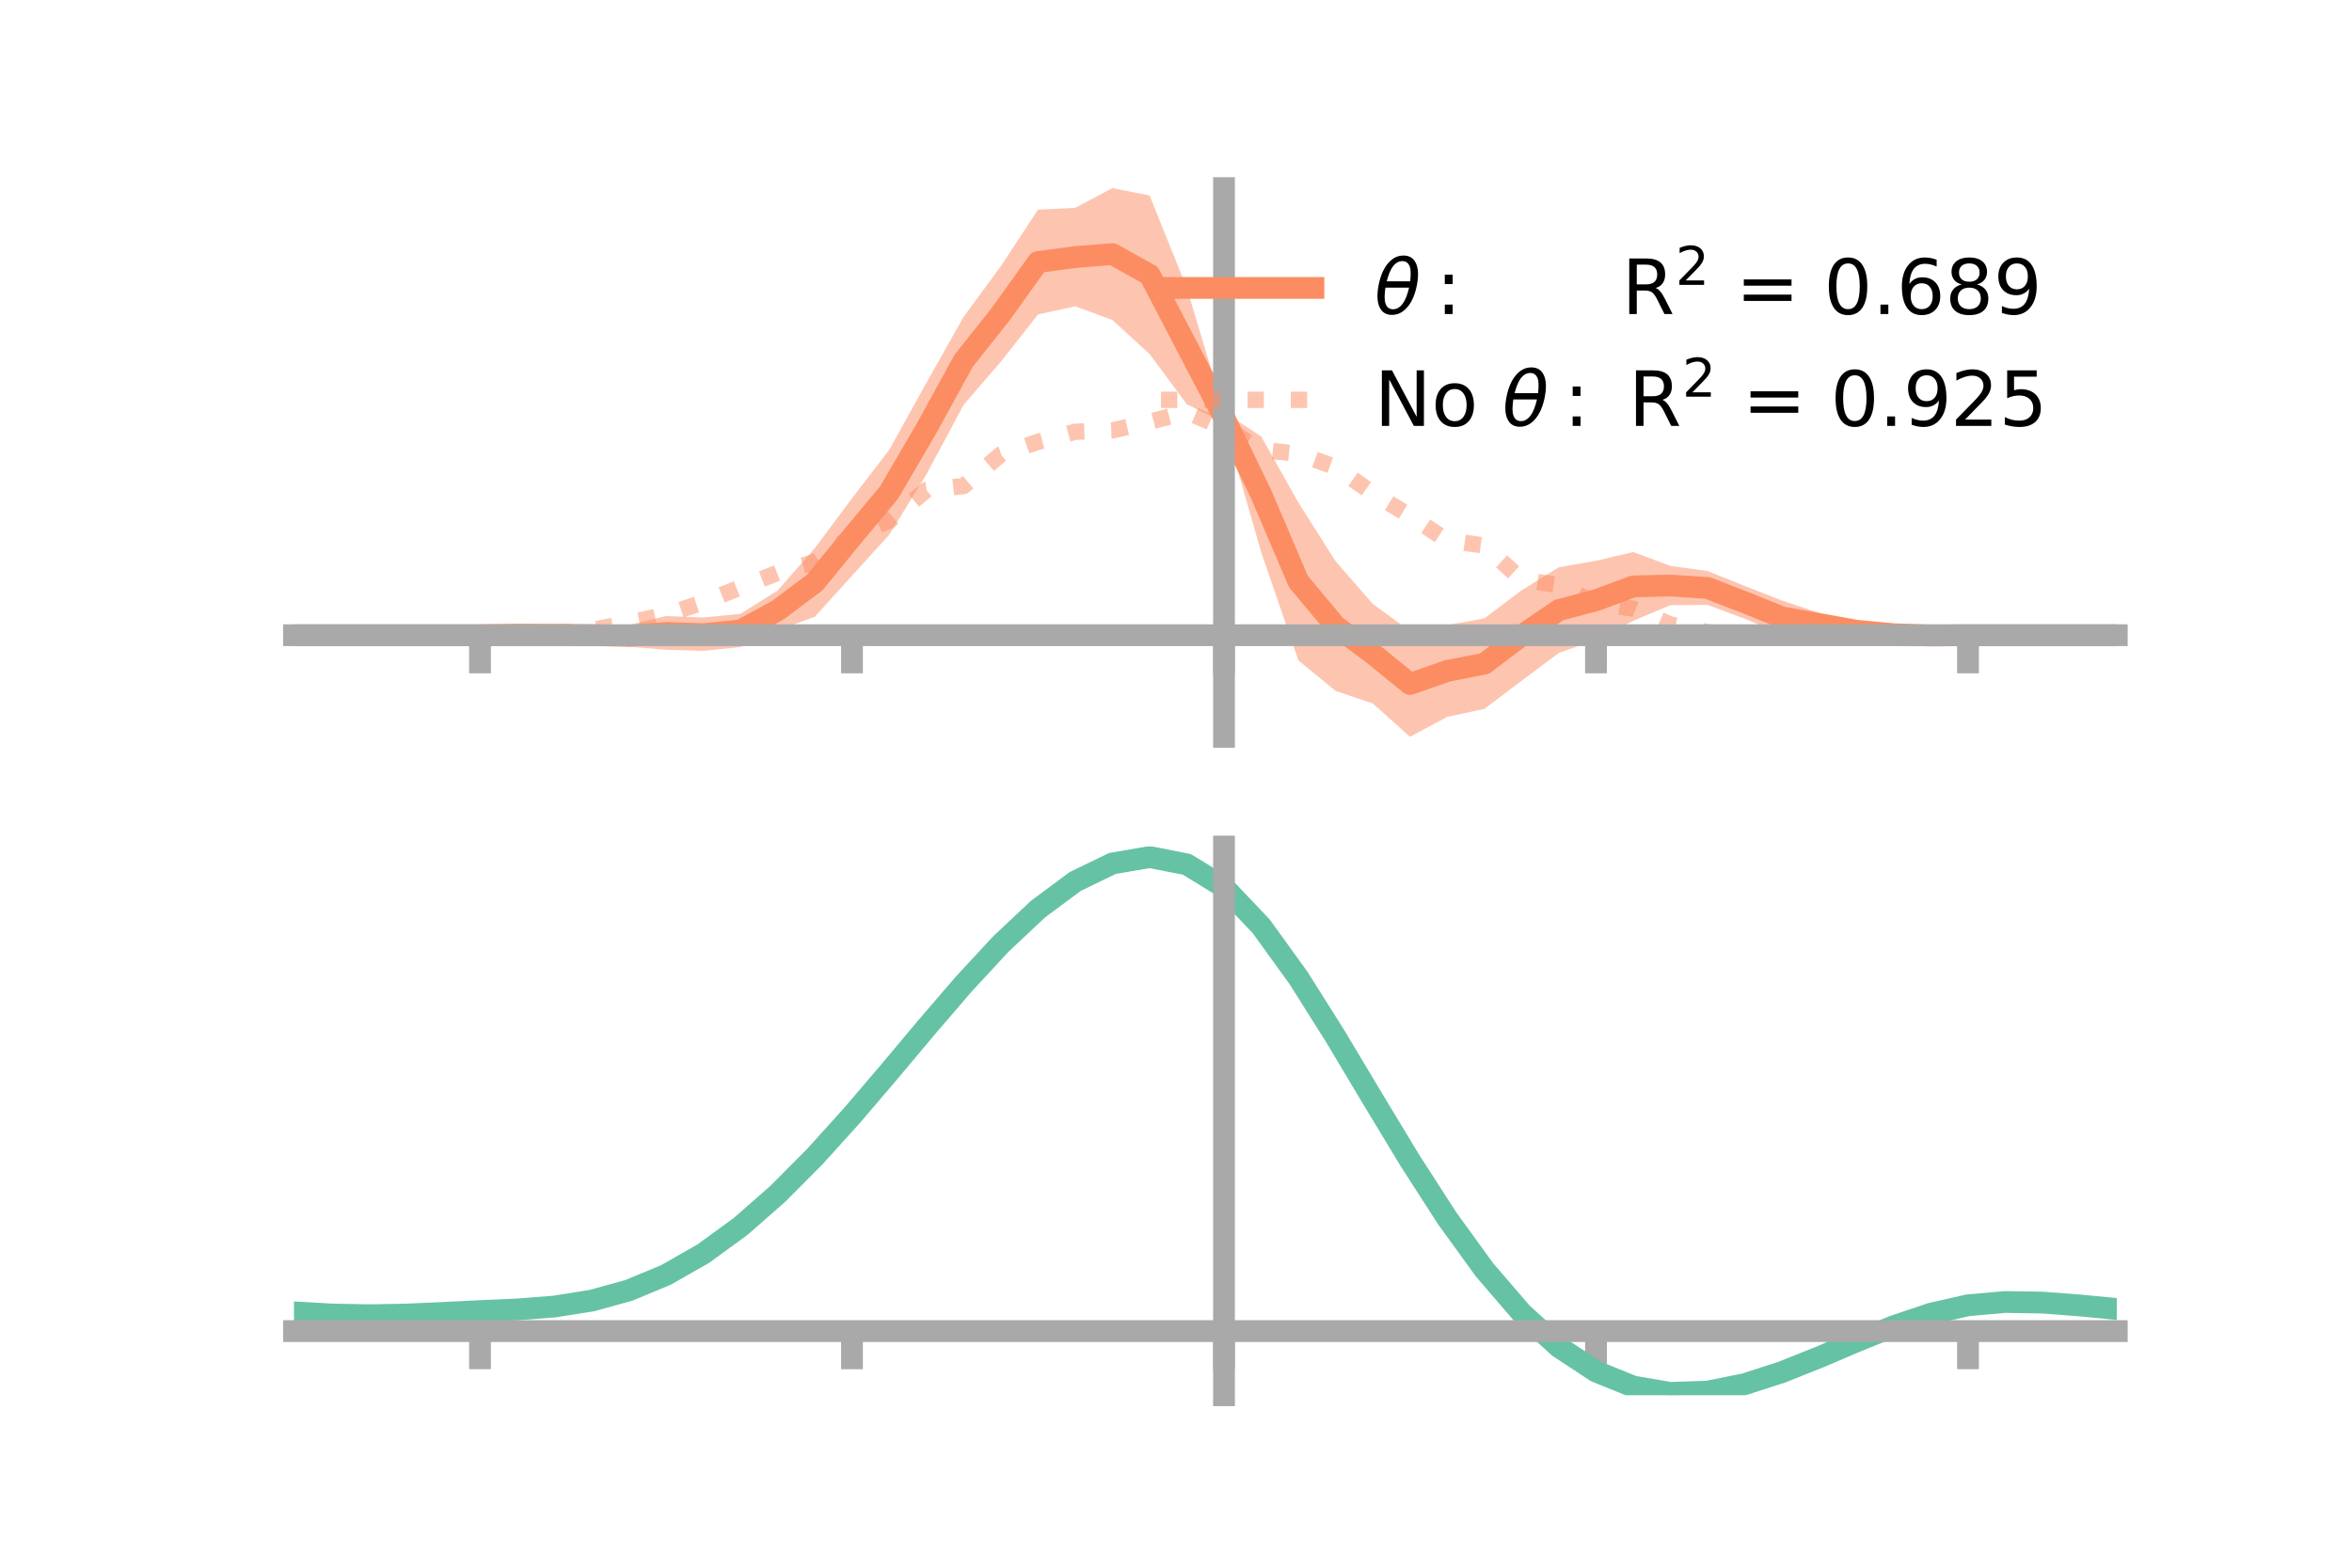 <?xml version="1.0" encoding="utf-8" standalone="no"?>
<!DOCTYPE svg PUBLIC "-//W3C//DTD SVG 1.1//EN"
  "http://www.w3.org/Graphics/SVG/1.1/DTD/svg11.dtd">
<!-- Created with matplotlib (https://matplotlib.org/) -->
<svg height="144pt" version="1.1" viewBox="0 0 216 144" width="216pt" xmlns="http://www.w3.org/2000/svg" xmlns:xlink="http://www.w3.org/1999/xlink">
 <defs>
  <style type="text/css">*{stroke-linecap:butt;stroke-linejoin:round;}</style>
 </defs>
 <g id="figure_1">
  <g id="patch_1">
   <path d="M 0 144 
L 216 144 
L 216 0 
L 0 0 
z
" style="fill:none;"/>
  </g>
  <g id="axes_1">
   <g id="patch_2">
    <path d="M 27 67.68 
L 194.4 67.68 
L 194.4 17.28 
L 27 17.28 
z
" style="fill:none;"/>
   </g>
   <g id="PolyCollection_1">
    <path clip-path="url(#pb810e022d2)" d="M 27 58.344 
L 27 58.344 
L 30.416 58.344 
L 33.833 58.344 
L 37.249 58.344 
L 40.665 58.344 
L 44.082 58.342 
L 47.498 58.171 
L 50.914 58.019 
L 54.331 57.834 
L 57.747 57.404 
L 61.163 56.588 
L 64.58 56.721 
L 67.996 56.386 
L 71.412 54.246 
L 74.829 50.35 
L 78.245 45.774 
L 81.661 41.324 
L 85.078 35.163 
L 88.494 29.104 
L 91.91 24.457 
L 95.327 19.257 
L 98.743 19.089 
L 102.159 17.28 
L 105.576 17.956 
L 108.992 26.445 
L 112.408 37.85 
L 115.824 40.092 
L 119.241 46.167 
L 122.657 51.552 
L 126.073 55.473 
L 129.49 57.969 
L 132.906 57.414 
L 136.322 56.8 
L 139.739 54.22 
L 143.155 52.108 
L 146.571 51.507 
L 149.988 50.706 
L 153.404 51.977 
L 156.82 52.455 
L 160.237 53.826 
L 163.653 55.162 
L 167.069 56.304 
L 170.486 57.428 
L 173.902 57.961 
L 177.318 58.252 
L 180.735 58.343 
L 184.151 58.344 
L 187.567 58.344 
L 190.984 58.344 
L 194.4 58.344 
L 194.4 58.344 
L 194.4 58.344 
L 190.984 58.344 
L 187.567 58.344 
L 184.151 58.344 
L 180.735 58.346 
L 177.318 58.503 
L 173.902 58.548 
L 170.486 58.445 
L 167.069 58.335 
L 163.653 58.26 
L 160.237 56.836 
L 156.82 55.565 
L 153.404 55.588 
L 149.988 57.024 
L 146.571 58.768 
L 143.155 59.974 
L 139.739 62.534 
L 136.322 65.118 
L 132.906 65.847 
L 129.49 67.68 
L 126.073 64.617 
L 122.657 63.467 
L 119.241 60.667 
L 115.824 50.726 
L 112.408 38.816 
L 108.992 37.129 
L 105.576 32.523 
L 102.159 29.395 
L 98.743 28.137 
L 95.327 28.88 
L 91.91 33.23 
L 88.494 37.188 
L 85.078 43.576 
L 81.661 49.127 
L 78.245 52.879 
L 74.829 56.657 
L 71.412 57.887 
L 67.996 59.438 
L 64.58 59.783 
L 61.163 59.686 
L 57.747 59.412 
L 54.331 58.851 
L 50.914 58.598 
L 47.498 58.42 
L 44.082 58.345 
L 40.665 58.344 
L 37.249 58.344 
L 33.833 58.344 
L 30.416 58.344 
L 27 58.344 
z
" style="fill:#fc8d62;fill-opacity:0.5;"/>
   </g>
   <g id="matplotlib.axis_1">
    <g id="xtick_1">
     <g id="line2d_1">
      <defs>
       <path d="M 0 0 
L 0 3.5 
" id="m5ba1c5645b" style="stroke:#a9a9a9;stroke-width:2;"/>
      </defs>
      <g>
       <use style="fill:#a9a9a9;stroke:#a9a9a9;stroke-width:2;" x="44.082" xlink:href="#m5ba1c5645b" y="58.344"/>
      </g>
     </g>
    </g>
    <g id="xtick_2">
     <g id="line2d_2">
      <g>
       <use style="fill:#a9a9a9;stroke:#a9a9a9;stroke-width:2;" x="78.245" xlink:href="#m5ba1c5645b" y="58.344"/>
      </g>
     </g>
    </g>
    <g id="xtick_3">
     <g id="line2d_3">
      <g>
       <use style="fill:#a9a9a9;stroke:#a9a9a9;stroke-width:2;" x="112.408" xlink:href="#m5ba1c5645b" y="58.344"/>
      </g>
     </g>
    </g>
    <g id="xtick_4">
     <g id="line2d_4">
      <g>
       <use style="fill:#a9a9a9;stroke:#a9a9a9;stroke-width:2;" x="146.571" xlink:href="#m5ba1c5645b" y="58.344"/>
      </g>
     </g>
    </g>
    <g id="xtick_5">
     <g id="line2d_5">
      <g>
       <use style="fill:#a9a9a9;stroke:#a9a9a9;stroke-width:2;" x="180.735" xlink:href="#m5ba1c5645b" y="58.344"/>
      </g>
     </g>
    </g>
   </g>
   <g id="matplotlib.axis_2"/>
   <g id="line2d_6">
    <path clip-path="url(#pb810e022d2)" d="M 27 58.344 
L 30.416 58.344 
L 33.833 58.344 
L 37.249 58.344 
L 40.665 58.344 
L 44.082 58.344 
L 47.498 58.295 
L 50.914 58.309 
L 54.331 58.343 
L 57.747 58.408 
L 61.163 58.137 
L 64.58 58.252 
L 67.996 57.912 
L 71.412 56.067 
L 74.829 53.504 
L 78.245 49.326 
L 81.661 45.226 
L 85.078 39.37 
L 88.494 33.146 
L 91.91 28.844 
L 95.327 24.069 
L 98.743 23.613 
L 102.159 23.338 
L 105.576 25.239 
L 108.992 31.787 
L 112.408 38.333 
L 115.824 45.409 
L 119.241 53.417 
L 122.657 57.51 
L 126.073 60.045 
L 129.49 62.824 
L 132.906 61.63 
L 136.322 60.959 
L 139.739 58.377 
L 143.155 56.041 
L 146.571 55.137 
L 149.988 53.865 
L 153.404 53.782 
L 156.82 54.01 
L 160.237 55.331 
L 163.653 56.711 
L 167.069 57.32 
L 170.486 57.937 
L 173.902 58.255 
L 177.318 58.378 
L 180.735 58.344 
L 184.151 58.344 
L 187.567 58.344 
L 190.984 58.344 
L 194.4 58.344 
" style="fill:none;stroke:#fc8d62;stroke-linecap:square;stroke-width:2;"/>
   </g>
   <g id="line2d_7">
    <path clip-path="url(#pb810e022d2)" d="M 27 58.344 
L 30.416 58.344 
L 33.833 58.344 
L 37.249 58.344 
L 40.665 58.344 
L 44.082 58.344 
L 47.498 58.328 
L 50.914 58.118 
L 54.331 57.875 
L 57.747 57.209 
L 61.163 56.463 
L 64.58 55.329 
L 67.996 53.959 
L 71.412 52.619 
L 74.829 51.623 
L 78.245 49.251 
L 81.661 47.826 
L 85.078 45.011 
L 88.494 44.646 
L 91.91 41.739 
L 95.327 40.587 
L 98.743 39.66 
L 102.159 39.54 
L 105.576 38.743 
L 108.992 37.851 
L 112.408 39.304 
L 115.824 41.335 
L 119.241 41.673 
L 122.657 42.905 
L 126.073 45.305 
L 129.49 47.394 
L 132.906 49.641 
L 136.322 50.116 
L 139.739 53.242 
L 143.155 53.756 
L 146.571 55.41 
L 149.988 55.908 
L 153.404 57.36 
L 156.82 58.075 
L 160.237 58.319 
L 163.653 58.437 
L 167.069 58.528 
L 170.486 58.405 
L 173.902 58.45 
L 177.318 58.345 
L 180.735 58.344 
L 184.151 58.344 
L 187.567 58.344 
L 190.984 58.344 
L 194.4 58.344 
" style="fill:none;stroke:#fc8d62;stroke-dasharray:1.5,2.475;stroke-dashoffset:0;stroke-opacity:0.5;stroke-width:1.5;"/>
   </g>
   <g id="patch_3">
    <path d="M 112.408 67.68 
L 112.408 17.28 
" style="fill:none;stroke:#a9a9a9;stroke-linecap:square;stroke-linejoin:miter;stroke-width:2;"/>
   </g>
   <g id="patch_4">
    <path d="M 194.4 67.68 
L 194.4 17.28 
" style="fill:none;"/>
   </g>
   <g id="patch_5">
    <path d="M 27 58.344 
L 194.4 58.344 
" style="fill:none;stroke:#a9a9a9;stroke-linecap:square;stroke-linejoin:miter;stroke-width:2;"/>
   </g>
   <g id="patch_6">
    <path d="M 27 17.28 
L 194.4 17.28 
" style="fill:none;"/>
   </g>
   <g id="legend_1">
    <g id="line2d_8">
     <path d="M 106.62 26.449 
L 120.62 26.449 
" style="fill:none;stroke:#fc8d62;stroke-linecap:square;stroke-width:2;"/>
    </g>
    <g id="line2d_9"/>
    <g id="text_1">
     <!-- $\theta:$      R$^{2}$ = 0.689 -->
     <g transform="translate(126.22 28.899)scale(0.07 -0.07)">
      <defs>
       <path d="M 45.516 34.672 
L 14.453 34.672 
Q 12.359 20.062 14.5 13.875 
Q 17.188 6.25 24.469 6.25 
Q 31.781 6.25 37.359 13.922 
Q 42.234 20.656 45.516 34.672 
z
M 47.016 42.969 
Q 48.344 56.844 46.625 61.719 
Q 43.953 69.438 36.766 69.438 
Q 29.297 69.438 23.828 61.812 
Q 19.531 55.672 16.156 42.969 
z
M 38.188 76.766 
Q 49.906 76.766 54.594 66.406 
Q 59.281 56.109 55.719 37.844 
Q 52.203 19.625 43.453 9.281 
Q 34.766 -1.125 23.047 -1.125 
Q 11.281 -1.125 6.641 9.281 
Q 2 19.625 5.516 37.844 
Q 9.078 56.109 17.719 66.406 
Q 26.422 76.766 38.188 76.766 
z
" id="DejaVuSans-Oblique-952"/>
       <path d="M 11.719 12.406 
L 22.016 12.406 
L 22.016 0 
L 11.719 0 
z
M 11.719 51.703 
L 22.016 51.703 
L 22.016 39.312 
L 11.719 39.312 
z
" id="DejaVuSans-58"/>
       <path id="DejaVuSans-32"/>
       <path d="M 44.391 34.188 
Q 47.562 33.109 50.562 29.594 
Q 53.562 26.078 56.594 19.922 
L 66.609 0 
L 56 0 
L 46.688 18.703 
Q 43.062 26.031 39.672 28.422 
Q 36.281 30.812 30.422 30.812 
L 19.672 30.812 
L 19.672 0 
L 9.812 0 
L 9.812 72.906 
L 32.078 72.906 
Q 44.578 72.906 50.734 67.672 
Q 56.891 62.453 56.891 51.906 
Q 56.891 45.016 53.688 40.469 
Q 50.484 35.938 44.391 34.188 
z
M 19.672 64.797 
L 19.672 38.922 
L 32.078 38.922 
Q 39.203 38.922 42.844 42.219 
Q 46.484 45.516 46.484 51.906 
Q 46.484 58.297 42.844 61.547 
Q 39.203 64.797 32.078 64.797 
z
" id="DejaVuSans-82"/>
       <path d="M 19.188 8.297 
L 53.609 8.297 
L 53.609 0 
L 7.328 0 
L 7.328 8.297 
Q 12.938 14.109 22.625 23.891 
Q 32.328 33.688 34.812 36.531 
Q 39.547 41.844 41.422 45.531 
Q 43.312 49.219 43.312 52.781 
Q 43.312 58.594 39.234 62.25 
Q 35.156 65.922 28.609 65.922 
Q 23.969 65.922 18.812 64.312 
Q 13.672 62.703 7.812 59.422 
L 7.812 69.391 
Q 13.766 71.781 18.938 73 
Q 24.125 74.219 28.422 74.219 
Q 39.75 74.219 46.484 68.547 
Q 53.219 62.891 53.219 53.422 
Q 53.219 48.922 51.531 44.891 
Q 49.859 40.875 45.406 35.406 
Q 44.188 33.984 37.641 27.219 
Q 31.109 20.453 19.188 8.297 
z
" id="DejaVuSans-50"/>
       <path d="M 10.594 45.406 
L 73.188 45.406 
L 73.188 37.203 
L 10.594 37.203 
z
M 10.594 25.484 
L 73.188 25.484 
L 73.188 17.188 
L 10.594 17.188 
z
" id="DejaVuSans-61"/>
       <path d="M 31.781 66.406 
Q 24.172 66.406 20.328 58.906 
Q 16.5 51.422 16.5 36.375 
Q 16.5 21.391 20.328 13.891 
Q 24.172 6.391 31.781 6.391 
Q 39.453 6.391 43.281 13.891 
Q 47.125 21.391 47.125 36.375 
Q 47.125 51.422 43.281 58.906 
Q 39.453 66.406 31.781 66.406 
z
M 31.781 74.219 
Q 44.047 74.219 50.516 64.516 
Q 56.984 54.828 56.984 36.375 
Q 56.984 17.969 50.516 8.266 
Q 44.047 -1.422 31.781 -1.422 
Q 19.531 -1.422 13.062 8.266 
Q 6.594 17.969 6.594 36.375 
Q 6.594 54.828 13.062 64.516 
Q 19.531 74.219 31.781 74.219 
z
" id="DejaVuSans-48"/>
       <path d="M 10.688 12.406 
L 21 12.406 
L 21 0 
L 10.688 0 
z
" id="DejaVuSans-46"/>
       <path d="M 33.016 40.375 
Q 26.375 40.375 22.484 35.828 
Q 18.609 31.297 18.609 23.391 
Q 18.609 15.531 22.484 10.953 
Q 26.375 6.391 33.016 6.391 
Q 39.656 6.391 43.531 10.953 
Q 47.406 15.531 47.406 23.391 
Q 47.406 31.297 43.531 35.828 
Q 39.656 40.375 33.016 40.375 
z
M 52.594 71.297 
L 52.594 62.312 
Q 48.875 64.062 45.094 64.984 
Q 41.312 65.922 37.594 65.922 
Q 27.828 65.922 22.672 59.328 
Q 17.531 52.734 16.797 39.406 
Q 19.672 43.656 24.016 45.922 
Q 28.375 48.188 33.594 48.188 
Q 44.578 48.188 50.953 41.516 
Q 57.328 34.859 57.328 23.391 
Q 57.328 12.156 50.688 5.359 
Q 44.047 -1.422 33.016 -1.422 
Q 20.359 -1.422 13.672 8.266 
Q 6.984 17.969 6.984 36.375 
Q 6.984 53.656 15.188 63.938 
Q 23.391 74.219 37.203 74.219 
Q 40.922 74.219 44.703 73.484 
Q 48.484 72.75 52.594 71.297 
z
" id="DejaVuSans-54"/>
       <path d="M 31.781 34.625 
Q 24.75 34.625 20.719 30.859 
Q 16.703 27.094 16.703 20.516 
Q 16.703 13.922 20.719 10.156 
Q 24.75 6.391 31.781 6.391 
Q 38.812 6.391 42.859 10.172 
Q 46.922 13.969 46.922 20.516 
Q 46.922 27.094 42.891 30.859 
Q 38.875 34.625 31.781 34.625 
z
M 21.922 38.812 
Q 15.578 40.375 12.031 44.719 
Q 8.5 49.078 8.5 55.328 
Q 8.5 64.062 14.719 69.141 
Q 20.953 74.219 31.781 74.219 
Q 42.672 74.219 48.875 69.141 
Q 55.078 64.062 55.078 55.328 
Q 55.078 49.078 51.531 44.719 
Q 48 40.375 41.703 38.812 
Q 48.828 37.156 52.797 32.312 
Q 56.781 27.484 56.781 20.516 
Q 56.781 9.906 50.312 4.234 
Q 43.844 -1.422 31.781 -1.422 
Q 19.734 -1.422 13.25 4.234 
Q 6.781 9.906 6.781 20.516 
Q 6.781 27.484 10.781 32.312 
Q 14.797 37.156 21.922 38.812 
z
M 18.312 54.391 
Q 18.312 48.734 21.844 45.562 
Q 25.391 42.391 31.781 42.391 
Q 38.141 42.391 41.719 45.562 
Q 45.312 48.734 45.312 54.391 
Q 45.312 60.062 41.719 63.234 
Q 38.141 66.406 31.781 66.406 
Q 25.391 66.406 21.844 63.234 
Q 18.312 60.062 18.312 54.391 
z
" id="DejaVuSans-56"/>
       <path d="M 10.984 1.516 
L 10.984 10.5 
Q 14.703 8.734 18.5 7.812 
Q 22.312 6.891 25.984 6.891 
Q 35.75 6.891 40.891 13.453 
Q 46.047 20.016 46.781 33.406 
Q 43.953 29.203 39.594 26.953 
Q 35.25 24.703 29.984 24.703 
Q 19.047 24.703 12.672 31.312 
Q 6.297 37.938 6.297 49.422 
Q 6.297 60.641 12.938 67.422 
Q 19.578 74.219 30.609 74.219 
Q 43.266 74.219 49.922 64.516 
Q 56.594 54.828 56.594 36.375 
Q 56.594 19.141 48.406 8.859 
Q 40.234 -1.422 26.422 -1.422 
Q 22.703 -1.422 18.891 -0.688 
Q 15.094 0.047 10.984 1.516 
z
M 30.609 32.422 
Q 37.25 32.422 41.125 36.953 
Q 45.016 41.5 45.016 49.422 
Q 45.016 57.281 41.125 61.844 
Q 37.25 66.406 30.609 66.406 
Q 23.969 66.406 20.094 61.844 
Q 16.219 57.281 16.219 49.422 
Q 16.219 41.5 20.094 36.953 
Q 23.969 32.422 30.609 32.422 
z
" id="DejaVuSans-57"/>
      </defs>
      <use transform="translate(0 0.766)" xlink:href="#DejaVuSans-Oblique-952"/>
      <use transform="translate(80.664 0.766)" xlink:href="#DejaVuSans-58"/>
      <use transform="translate(133.838 0.766)" xlink:href="#DejaVuSans-32"/>
      <use transform="translate(165.625 0.766)" xlink:href="#DejaVuSans-32"/>
      <use transform="translate(197.412 0.766)" xlink:href="#DejaVuSans-32"/>
      <use transform="translate(229.199 0.766)" xlink:href="#DejaVuSans-32"/>
      <use transform="translate(260.986 0.766)" xlink:href="#DejaVuSans-32"/>
      <use transform="translate(292.773 0.766)" xlink:href="#DejaVuSans-32"/>
      <use transform="translate(324.561 0.766)" xlink:href="#DejaVuSans-82"/>
      <use transform="translate(395 39.047)scale(0.7)" xlink:href="#DejaVuSans-50"/>
      <use transform="translate(442.271 0.766)" xlink:href="#DejaVuSans-32"/>
      <use transform="translate(474.058 0.766)" xlink:href="#DejaVuSans-61"/>
      <use transform="translate(557.847 0.766)" xlink:href="#DejaVuSans-32"/>
      <use transform="translate(589.634 0.766)" xlink:href="#DejaVuSans-48"/>
      <use transform="translate(653.257 0.766)" xlink:href="#DejaVuSans-46"/>
      <use transform="translate(685.044 0.766)" xlink:href="#DejaVuSans-54"/>
      <use transform="translate(748.667 0.766)" xlink:href="#DejaVuSans-56"/>
      <use transform="translate(812.29 0.766)" xlink:href="#DejaVuSans-57"/>
     </g>
    </g>
    <g id="line2d_10">
     <path d="M 106.62 36.724 
L 120.62 36.724 
" style="fill:none;stroke:#fc8d62;stroke-dasharray:1.5,2.475;stroke-dashoffset:0;stroke-opacity:0.5;stroke-width:1.5;"/>
    </g>
    <g id="line2d_11"/>
    <g id="text_2">
     <!-- No $\theta:$ R$^{2}$ = 0.925 -->
     <g transform="translate(126.22 39.174)scale(0.07 -0.07)">
      <defs>
       <path d="M 9.812 72.906 
L 23.094 72.906 
L 55.422 11.922 
L 55.422 72.906 
L 64.984 72.906 
L 64.984 0 
L 51.703 0 
L 19.391 60.984 
L 19.391 0 
L 9.812 0 
z
" id="DejaVuSans-78"/>
       <path d="M 30.609 48.391 
Q 23.391 48.391 19.188 42.75 
Q 14.984 37.109 14.984 27.297 
Q 14.984 17.484 19.156 11.844 
Q 23.344 6.203 30.609 6.203 
Q 37.797 6.203 41.984 11.859 
Q 46.188 17.531 46.188 27.297 
Q 46.188 37.016 41.984 42.703 
Q 37.797 48.391 30.609 48.391 
z
M 30.609 56 
Q 42.328 56 49.016 48.375 
Q 55.719 40.766 55.719 27.297 
Q 55.719 13.875 49.016 6.219 
Q 42.328 -1.422 30.609 -1.422 
Q 18.844 -1.422 12.172 6.219 
Q 5.516 13.875 5.516 27.297 
Q 5.516 40.766 12.172 48.375 
Q 18.844 56 30.609 56 
z
" id="DejaVuSans-111"/>
       <path d="M 10.797 72.906 
L 49.516 72.906 
L 49.516 64.594 
L 19.828 64.594 
L 19.828 46.734 
Q 21.969 47.469 24.109 47.828 
Q 26.266 48.188 28.422 48.188 
Q 40.625 48.188 47.75 41.5 
Q 54.891 34.812 54.891 23.391 
Q 54.891 11.625 47.562 5.094 
Q 40.234 -1.422 26.906 -1.422 
Q 22.312 -1.422 17.547 -0.641 
Q 12.797 0.141 7.719 1.703 
L 7.719 11.625 
Q 12.109 9.234 16.797 8.062 
Q 21.484 6.891 26.703 6.891 
Q 35.156 6.891 40.078 11.328 
Q 45.016 15.766 45.016 23.391 
Q 45.016 31 40.078 35.438 
Q 35.156 39.891 26.703 39.891 
Q 22.75 39.891 18.812 39.016 
Q 14.891 38.141 10.797 36.281 
z
" id="DejaVuSans-53"/>
      </defs>
      <use transform="translate(0 0.766)" xlink:href="#DejaVuSans-78"/>
      <use transform="translate(74.805 0.766)" xlink:href="#DejaVuSans-111"/>
      <use transform="translate(135.986 0.766)" xlink:href="#DejaVuSans-32"/>
      <use transform="translate(167.773 0.766)" xlink:href="#DejaVuSans-Oblique-952"/>
      <use transform="translate(248.438 0.766)" xlink:href="#DejaVuSans-58"/>
      <use transform="translate(301.611 0.766)" xlink:href="#DejaVuSans-32"/>
      <use transform="translate(333.398 0.766)" xlink:href="#DejaVuSans-82"/>
      <use transform="translate(403.838 39.047)scale(0.7)" xlink:href="#DejaVuSans-50"/>
      <use transform="translate(451.108 0.766)" xlink:href="#DejaVuSans-32"/>
      <use transform="translate(482.896 0.766)" xlink:href="#DejaVuSans-61"/>
      <use transform="translate(566.685 0.766)" xlink:href="#DejaVuSans-32"/>
      <use transform="translate(598.472 0.766)" xlink:href="#DejaVuSans-48"/>
      <use transform="translate(662.095 0.766)" xlink:href="#DejaVuSans-46"/>
      <use transform="translate(693.882 0.766)" xlink:href="#DejaVuSans-57"/>
      <use transform="translate(755.755 0.766)" xlink:href="#DejaVuSans-50"/>
      <use transform="translate(819.378 0.766)" xlink:href="#DejaVuSans-53"/>
     </g>
    </g>
   </g>
  </g>
  <g id="axes_2">
   <g id="patch_7">
    <path d="M 27 128.16 
L 194.4 128.16 
L 194.4 77.76 
L 27 77.76 
z
" style="fill:none;"/>
   </g>
   <g id="PolyCollection_2">
    <path clip-path="url(#pecc46047b0)" d="M 27 120.582 
L 27 120.5 
L 30.416 120.71 
L 33.833 120.78 
L 37.249 120.714 
L 40.665 120.555 
L 44.082 120.376 
L 47.498 120.22 
L 50.914 119.947 
L 54.331 119.398 
L 57.747 118.447 
L 61.163 117.002 
L 64.58 115.013 
L 67.996 112.47 
L 71.412 109.405 
L 74.829 105.885 
L 78.245 102.011 
L 81.661 97.912 
L 85.078 93.743 
L 88.494 89.678 
L 91.91 85.907 
L 95.327 82.628 
L 98.743 80.044 
L 102.159 78.356 
L 105.576 77.76 
L 108.992 78.442 
L 112.408 80.57 
L 115.824 84.223 
L 119.241 89.022 
L 122.657 94.529 
L 126.073 100.335 
L 129.49 106.082 
L 132.906 111.471 
L 136.322 116.267 
L 139.739 120.303 
L 143.155 123.476 
L 146.571 125.748 
L 149.988 127.143 
L 153.404 127.73 
L 156.82 127.619 
L 160.237 126.945 
L 163.653 125.858 
L 167.069 124.518 
L 170.486 123.087 
L 173.902 121.725 
L 177.318 120.583 
L 180.735 119.813 
L 184.151 119.514 
L 187.567 119.575 
L 190.984 119.844 
L 194.4 120.187 
L 194.4 120.295 
L 194.4 120.295 
L 190.984 119.976 
L 187.567 119.726 
L 184.151 119.674 
L 180.735 119.978 
L 177.318 120.758 
L 173.902 121.928 
L 170.486 123.336 
L 167.069 124.82 
L 163.653 126.209 
L 160.237 127.335 
L 156.82 128.035 
L 153.404 128.16 
L 149.988 127.583 
L 146.571 126.21 
L 143.155 123.986 
L 139.739 120.9 
L 136.322 116.99 
L 132.906 112.349 
L 129.49 107.135 
L 126.073 101.571 
L 122.657 95.945 
L 119.241 90.605 
L 115.824 85.949 
L 112.408 82.406 
L 108.992 80.348 
L 105.576 79.692 
L 102.159 80.271 
L 98.743 81.899 
L 95.327 84.383 
L 91.91 87.529 
L 88.494 91.139 
L 85.078 95.024 
L 81.661 99.002 
L 78.245 102.909 
L 74.829 106.598 
L 71.412 109.95 
L 67.996 112.872 
L 64.58 115.302 
L 61.163 117.214 
L 57.747 118.613 
L 54.331 119.542 
L 50.914 120.078 
L 47.498 120.34 
L 44.082 120.484 
L 40.665 120.647 
L 37.249 120.787 
L 33.833 120.839 
L 30.416 120.772 
L 27 120.582 
z
" style="fill:#66c2a5;fill-opacity:0.5;"/>
   </g>
   <g id="matplotlib.axis_3">
    <g id="xtick_6">
     <g id="line2d_12">
      <g>
       <use style="fill:#a9a9a9;stroke:#a9a9a9;stroke-width:2;" x="44.082" xlink:href="#m5ba1c5645b" y="122.268"/>
      </g>
     </g>
    </g>
    <g id="xtick_7">
     <g id="line2d_13">
      <g>
       <use style="fill:#a9a9a9;stroke:#a9a9a9;stroke-width:2;" x="78.245" xlink:href="#m5ba1c5645b" y="122.268"/>
      </g>
     </g>
    </g>
    <g id="xtick_8">
     <g id="line2d_14">
      <g>
       <use style="fill:#a9a9a9;stroke:#a9a9a9;stroke-width:2;" x="112.408" xlink:href="#m5ba1c5645b" y="122.268"/>
      </g>
     </g>
    </g>
    <g id="xtick_9">
     <g id="line2d_15">
      <g>
       <use style="fill:#a9a9a9;stroke:#a9a9a9;stroke-width:2;" x="146.571" xlink:href="#m5ba1c5645b" y="122.268"/>
      </g>
     </g>
    </g>
    <g id="xtick_10">
     <g id="line2d_16">
      <g>
       <use style="fill:#a9a9a9;stroke:#a9a9a9;stroke-width:2;" x="180.735" xlink:href="#m5ba1c5645b" y="122.268"/>
      </g>
     </g>
    </g>
   </g>
   <g id="matplotlib.axis_4"/>
   <g id="line2d_17">
    <path clip-path="url(#pecc46047b0)" d="M 27 120.541 
L 30.416 120.741 
L 33.833 120.81 
L 37.249 120.75 
L 40.665 120.601 
L 44.082 120.43 
L 47.498 120.28 
L 50.914 120.012 
L 54.331 119.47 
L 57.747 118.53 
L 61.163 117.108 
L 64.58 115.158 
L 67.996 112.671 
L 71.412 109.677 
L 74.829 106.242 
L 78.245 102.46 
L 81.661 98.457 
L 85.078 94.384 
L 88.494 90.409 
L 91.91 86.718 
L 95.327 83.506 
L 98.743 80.971 
L 102.159 79.313 
L 105.576 78.726 
L 108.992 79.395 
L 112.408 81.488 
L 115.824 85.086 
L 119.241 89.814 
L 122.657 95.237 
L 126.073 100.953 
L 129.49 106.609 
L 132.906 111.91 
L 136.322 116.629 
L 139.739 120.601 
L 143.155 123.731 
L 146.571 125.979 
L 149.988 127.363 
L 153.404 127.945 
L 156.82 127.827 
L 160.237 127.14 
L 163.653 126.033 
L 167.069 124.669 
L 170.486 123.212 
L 173.902 121.826 
L 177.318 120.671 
L 180.735 119.896 
L 184.151 119.594 
L 187.567 119.65 
L 190.984 119.91 
L 194.4 120.241 
" style="fill:none;stroke:#66c2a5;stroke-linecap:square;stroke-width:2;"/>
   </g>
   <g id="patch_8">
    <path d="M 112.408 128.16 
L 112.408 77.76 
" style="fill:none;stroke:#a9a9a9;stroke-linecap:square;stroke-linejoin:miter;stroke-width:2;"/>
   </g>
   <g id="patch_9">
    <path d="M 194.4 128.16 
L 194.4 77.76 
" style="fill:none;"/>
   </g>
   <g id="patch_10">
    <path d="M 27 122.268 
L 194.4 122.268 
" style="fill:none;stroke:#a9a9a9;stroke-linecap:square;stroke-linejoin:miter;stroke-width:2;"/>
   </g>
   <g id="patch_11">
    <path d="M 27 77.76 
L 194.4 77.76 
" style="fill:none;"/>
   </g>
  </g>
 </g>
 <defs>
  <clipPath id="pb810e022d2">
   <rect height="50.4" width="167.4" x="27" y="17.28"/>
  </clipPath>
  <clipPath id="pecc46047b0">
   <rect height="50.4" width="167.4" x="27" y="77.76"/>
  </clipPath>
 </defs>
</svg>
